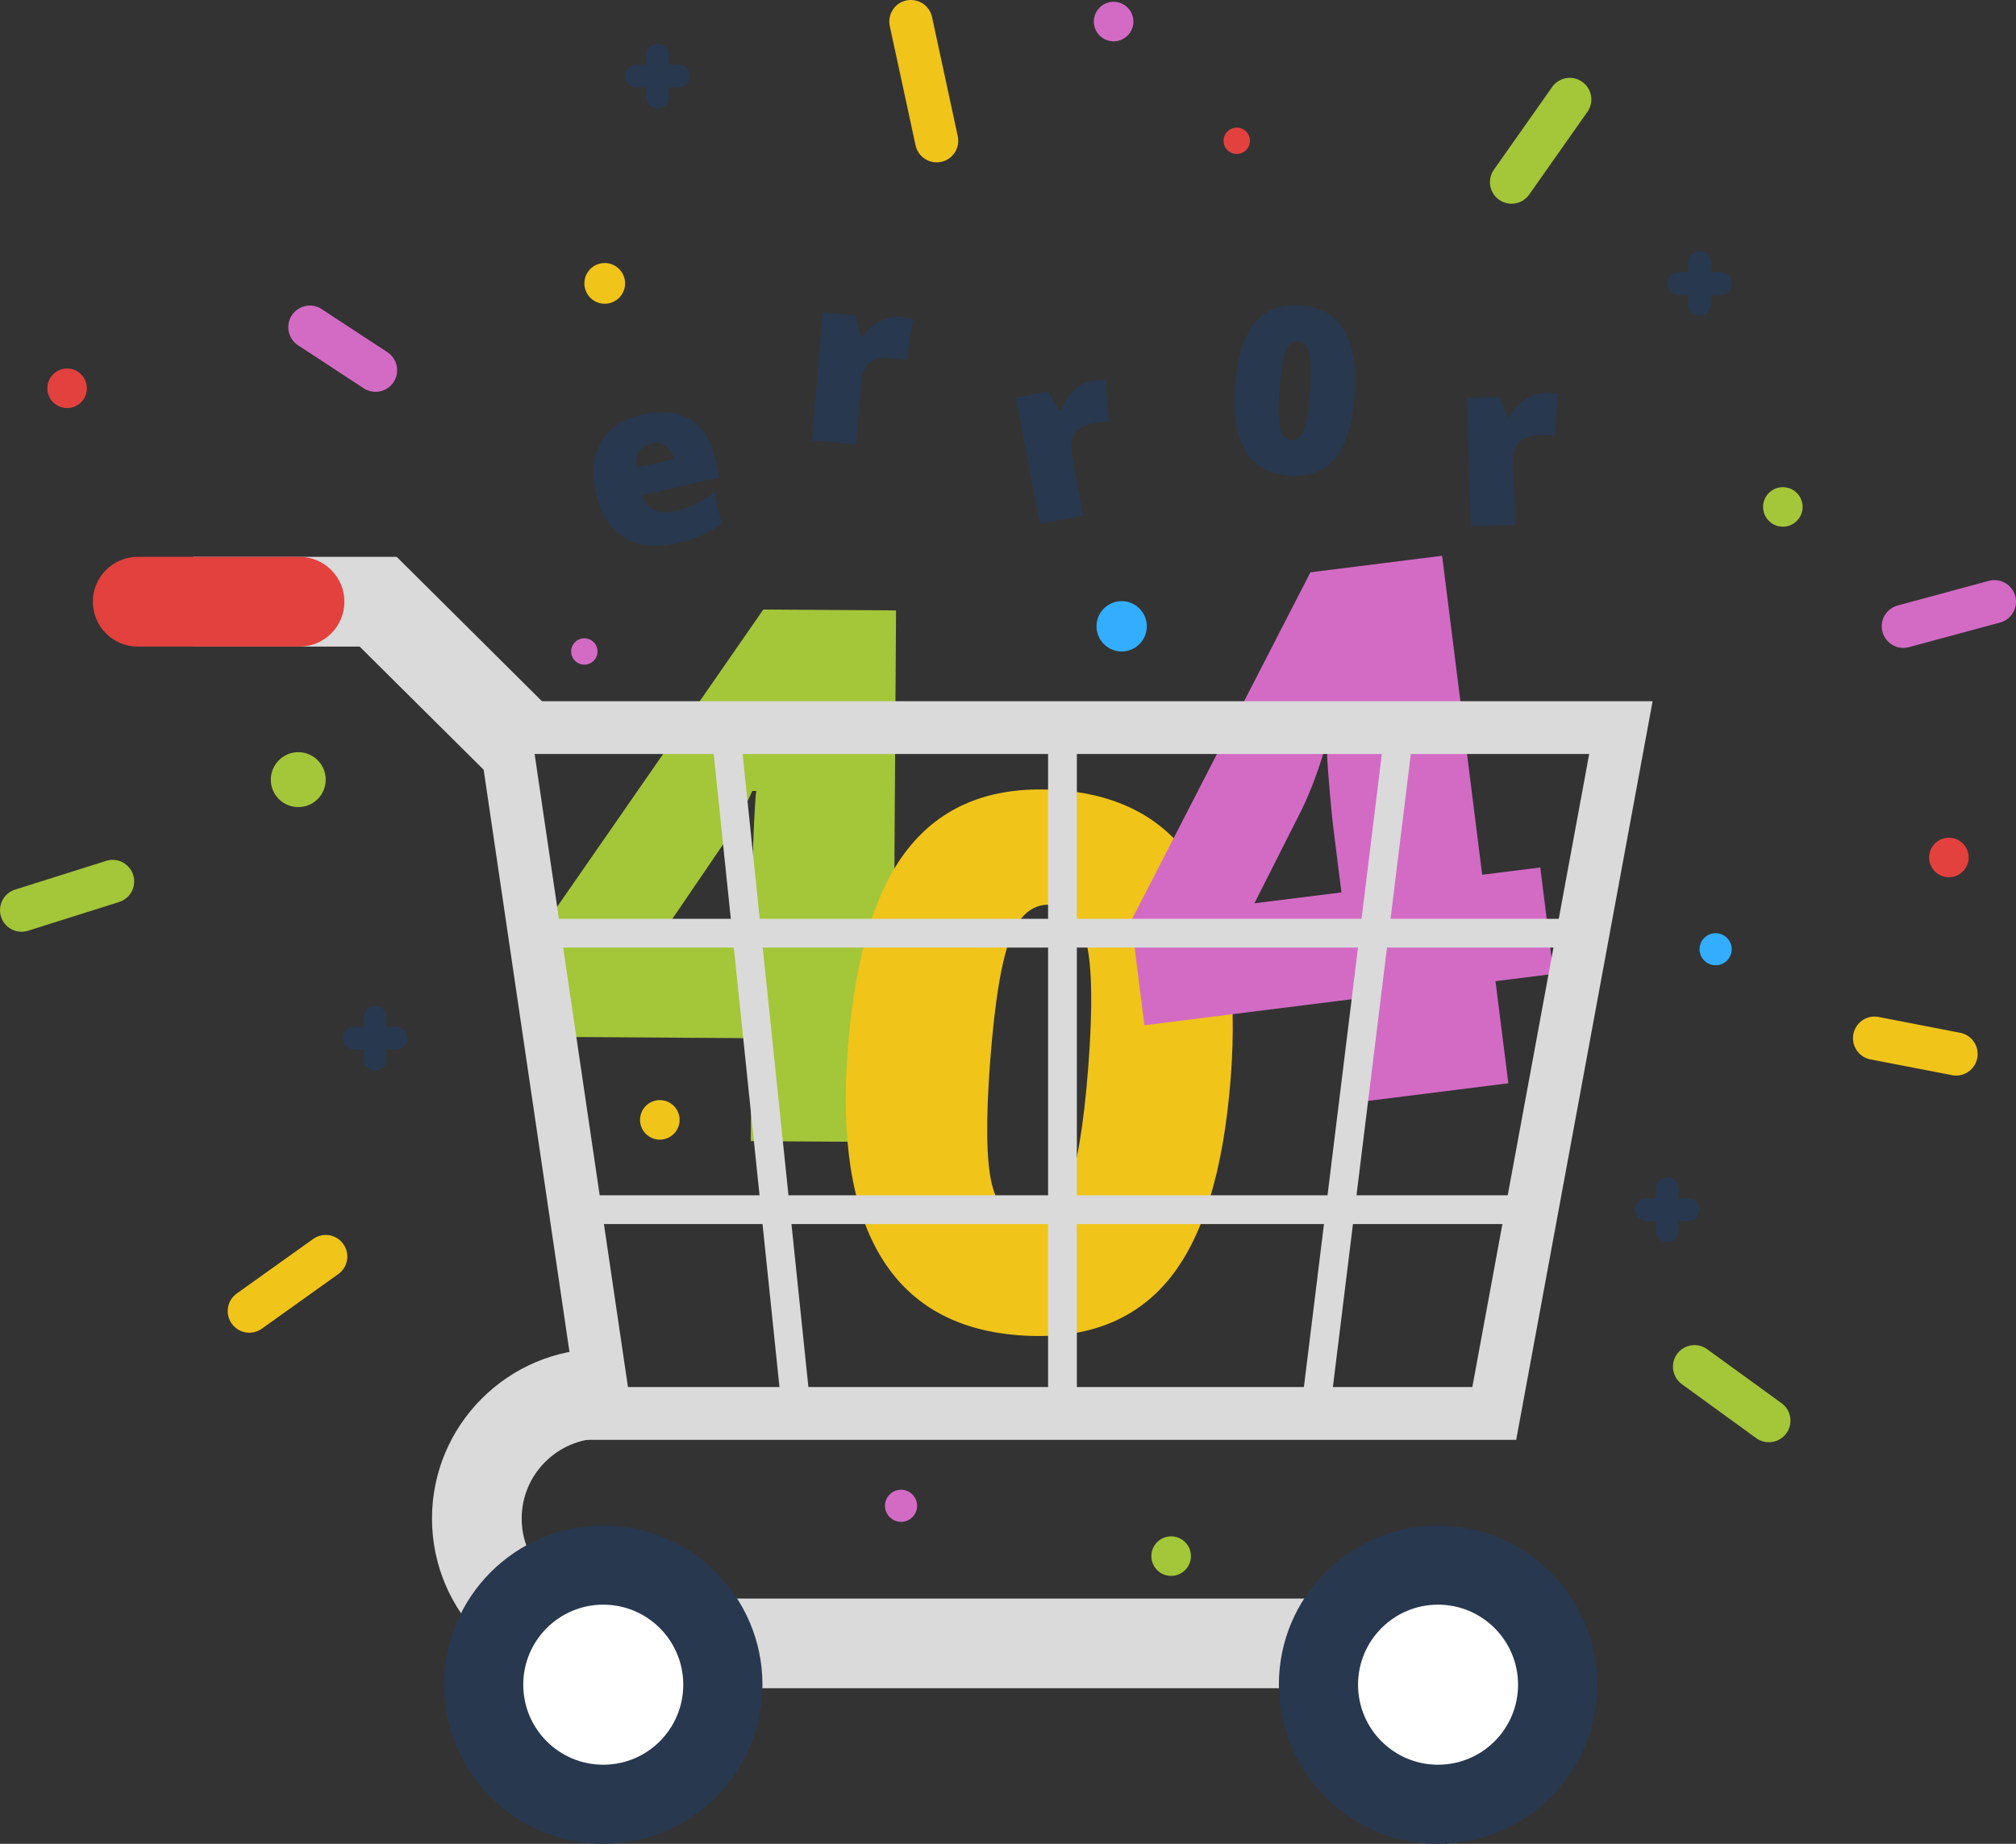 <svg xmlns="http://www.w3.org/2000/svg" width="280.33" height="256.42"><rect width="100%" height="100%" fill="#333333" stroke="none"/><style>.st2{fill:#d36bc5}.st1{fill:#f0c419}.st4{fill:#e2413e}.st3{fill:#dadada}.st6{fill:#fff}.st5{fill:#28384f}.st7{fill:#33aeff}.st0{fill:#a4c639}</style><path class="st0" d="M104.59 129.47l.06-8.6c.01-1.62.08-3.8.21-6.55.14-2.75.24-4.19.31-4.32h-.56c-1.16 2.58-2.47 5-3.94 7.25l-8.27 12.14zm27.77 15.09l-8.14-.05-.1 14.31-19.72-.12.09-14.32-29.48-.19.09-14.66 31.04-44.76 18.46.12-.29 44.7 8.14.06z"/><path class="st1" d="M137.7 147.39c-.64 8.34-.56 14.11.23 17.32.8 3.2 2.43 4.9 4.89 5.09 2.48.2 4.36-1.28 5.64-4.43 1.28-3.15 2.23-8.79 2.86-16.92.63-8.17.55-13.94-.24-17.29-.79-3.36-2.41-5.14-4.86-5.33-2.45-.19-4.33 1.26-5.61 4.34-1.29 3.08-2.26 8.82-2.91 17.22m33.43 2.59c-1.01 13.04-3.93 22.43-8.77 28.16s-11.76 8.24-20.77 7.55c-8.81-.69-15.2-4.37-19.18-11.05-3.99-6.68-5.49-16.28-4.52-28.78 1.01-13.11 3.94-22.56 8.78-28.33 4.85-5.78 11.77-8.33 20.78-7.63 8.78.68 15.16 4.38 19.15 11.1 4 6.71 5.51 16.37 4.53 28.98"/><path class="st2" d="M186.53 124.11l-1.07-8.54c-.2-1.6-.42-3.77-.64-6.51-.23-2.75-.31-4.19-.27-4.33l-.55.07c-.81 2.72-1.8 5.29-2.95 7.71l-6.62 13.11zm29.5 11.33l-8.08 1.01 1.79 14.2-19.57 2.46-1.79-14.2-29.25 3.67-1.83-14.55 24.92-48.44 18.31-2.3 5.57 44.36 8.08-1.01z"/><path class="st3" d="M87.32 192.9h117.41l16.25-88.04H74.34zm123.51 7.34H80.99L65.85 97.52H229.8z"/><path class="st3" d="M75.24 127.78h145.01v4H75.24zm6.01 38.45h132.98v4H81.25z"/><path class="st3" d="M145.74 101.19h4v95.38h-4zm-36.95 95.59l-9.91-95.38 3.98-.41 9.91 95.37zm76.07.03l-3.97-.49 11.74-95.37 3.97.49zM67.54 107.33L50.01 89.92H26.85V77.44h28.31l21.17 21.04z"/><path class="st3" d="M202.41 234.78H83.67c-13.01 0-23.6-10.59-23.6-23.6 0-13.01 10.59-23.6 23.6-23.6h.48v12.47h-.48c-6.14 0-11.13 5-11.13 11.13 0 6.14 4.99 11.13 11.13 11.13h118.74z"/><path class="st4" d="M41.65 89.92h-22.5c-3.44 0-6.24-2.8-6.24-6.24 0-3.44 2.8-6.24 6.24-6.24h22.5c3.44 0 6.24 2.8 6.24 6.24 0 3.44-2.8 6.24-6.24 6.24"/><path class="st5" d="M222.1 234.29c0 12.23-9.91 22.13-22.14 22.13-12.22 0-22.13-9.9-22.13-22.13 0-12.22 9.91-22.13 22.13-22.13 12.23 0 22.14 9.91 22.14 22.13"/><path class="st6" d="M211.09 234.29c0 6.15-4.98 11.13-11.13 11.13-6.14 0-11.12-4.98-11.12-11.13 0-6.14 4.98-11.13 11.12-11.13 6.15 0 11.13 4.99 11.13 11.13"/><path class="st5" d="M106.02 234.29c0 12.23-9.91 22.13-22.13 22.13-12.23 0-22.14-9.9-22.14-22.13 0-12.22 9.91-22.13 22.14-22.13 12.22 0 22.13 9.91 22.13 22.13"/><path class="st6" d="M95.01 234.29c0 6.15-4.98 11.13-11.12 11.13-6.15 0-11.13-4.98-11.13-11.13 0-6.14 4.98-11.13 11.13-11.13 6.14 0 11.12 4.99 11.12 11.13"/><path class="st1" d="M86.92 39.41c0 1.57-1.27 2.83-2.83 2.83a2.83 2.83 0 110-5.66c1.56 0 2.83 1.27 2.83 2.83"/><path class="st7" d="M159.47 87.1c0 1.93-1.57 3.5-3.5 3.5s-3.5-1.57-3.5-3.5 1.57-3.5 3.5-3.5 3.5 1.57 3.5 3.5"/><path class="st0" d="M250.66 70.5c0 1.51-1.23 2.75-2.75 2.75s-2.75-1.24-2.75-2.75c0-1.52 1.23-2.75 2.75-2.75s2.75 1.23 2.75 2.75"/><path class="st1" d="M94.5 155.74c0 1.52-1.23 2.75-2.75 2.75S89 157.26 89 155.74c0-1.51 1.23-2.75 2.75-2.75s2.75 1.24 2.75 2.75"/><path class="st2" d="M157.6 3c0 1.51-1.23 2.75-2.75 2.75S152.1 4.51 152.1 3c0-1.52 1.23-2.75 2.75-2.75S157.6 1.48 157.6 3"/><path class="st4" d="M273.75 119.25c0 1.51-1.24 2.75-2.75 2.75-1.52 0-2.75-1.24-2.75-2.75 0-1.52 1.23-2.75 2.75-2.75 1.51 0 2.75 1.23 2.75 2.75"/><path class="st0" d="M165.6 216.41c0 1.52-1.23 2.75-2.75 2.75s-2.75-1.23-2.75-2.75 1.23-2.75 2.75-2.75 2.75 1.23 2.75 2.75"/><path class="st4" d="M12.08 54c0 1.51-1.23 2.75-2.75 2.75S6.58 55.51 6.58 54c0-1.52 1.23-2.75 2.75-2.75s2.75 1.23 2.75 2.75"/><path class="st0" d="M45.29 108.43c0 2.11-1.7 3.81-3.81 3.81-2.11 0-3.82-1.7-3.82-3.81a3.82 3.82 0 013.82-3.82c2.11 0 3.81 1.71 3.81 3.82"/><path class="st4" d="M173.81 19.58c0 1.01-.82 1.83-1.84 1.83a1.83 1.83 0 010-3.66c1.02 0 1.84.82 1.84 1.83"/><path class="st2" d="M83.09 90.6c0 1.01-.82 1.83-1.83 1.83-1.02 0-1.84-.82-1.84-1.83 0-1.01.82-1.83 1.84-1.83 1.01 0 1.83.82 1.83 1.83"/><path class="st7" d="M240.8 132.01c0 1.24-1 2.23-2.24 2.23-1.23 0-2.23-.99-2.23-2.23 0-1.23 1-2.23 2.23-2.23 1.24 0 2.24 1 2.24 2.23"/><path class="st2" d="M127.53 209.41c0 1.23-1 2.23-2.23 2.23-1.24 0-2.24-1-2.24-2.23s1-2.23 2.24-2.23c1.23 0 2.23 1 2.23 2.23"/><path class="st5" d="M94.34 9H93V7.65c0-.87-.71-1.57-1.58-1.57-.87 0-1.58.7-1.58 1.57V9H88.5c-.87 0-1.58.71-1.58 1.58 0 .87.71 1.57 1.58 1.57h1.34v1.35c0 .87.71 1.58 1.58 1.58.87 0 1.58-.71 1.58-1.58v-1.35h1.34c.88 0 1.58-.7 1.58-1.57 0-.87-.7-1.58-1.58-1.58m140.41 157.65h-1.34v-1.34c0-.88-.71-1.58-1.58-1.58-.87 0-1.58.7-1.58 1.58v1.34h-1.34c-.88 0-1.58.71-1.58 1.58 0 .87.7 1.58 1.58 1.58h1.34v1.34c0 .87.71 1.58 1.58 1.58.87 0 1.58-.71 1.58-1.58v-1.34h1.34c.87 0 1.58-.71 1.58-1.58 0-.87-.71-1.58-1.58-1.58m4.5-128.82h-1.34v-1.34c0-.87-.71-1.58-1.58-1.58-.87 0-1.58.71-1.58 1.58v1.34h-1.34c-.88 0-1.58.71-1.58 1.58 0 .87.7 1.58 1.58 1.58h1.34v1.34c0 .88.71 1.58 1.58 1.58.87 0 1.58-.7 1.58-1.58v-1.34h1.34c.87 0 1.58-.71 1.58-1.58 0-.87-.71-1.58-1.58-1.58M55.08 142.8h-1.35v-1.34a1.575 1.575 0 10-3.15 0v1.34h-1.35c-.87 0-1.57.71-1.57 1.58 0 .87.7 1.58 1.57 1.58h1.35v1.34c0 .88.7 1.58 1.58 1.58.87 0 1.57-.7 1.57-1.58v-1.34h1.35c.87 0 1.58-.71 1.58-1.58 0-.87-.71-1.58-1.58-1.58"/><path class="st2" d="M52.22 54.49c-.56 0-1.13-.16-1.64-.49l-9.14-5.99a3.01 3.01 0 01-.86-4.16 3 3 0 014.15-.86l9.14 5.99a3.01 3.01 0 01.86 4.16c-.57.87-1.53 1.35-2.51 1.35"/><path class="st0" d="M210.18 28.33c-.6 0-1.2-.18-1.73-.55-1.35-.95-1.67-2.82-.72-4.18l8.1-11.5a2.996 2.996 0 014.18-.72c1.35.95 1.68 2.82.72 4.18l-8.09 11.5c-.59.83-1.52 1.27-2.46 1.27"/><path class="st2" d="M264.66 90.1c-1.32 0-2.53-.88-2.89-2.22-.44-1.59.51-3.24 2.11-3.67l12.67-3.43c1.6-.43 3.24.52 3.68 2.12a3.01 3.01 0 01-2.12 3.68L265.44 90c-.26.07-.52.1-.78.1"/><path class="st0" d="M245.96 200.57c-.61 0-1.23-.19-1.76-.57l-10.33-7.5a3.016 3.016 0 01-.67-4.2 3.002 3.002 0 014.19-.66l10.34 7.5a3.002 3.002 0 01-1.77 5.43"/><path class="st1" d="M34.66 185.34c-.93 0-1.85-.44-2.44-1.26-.96-1.35-.65-3.22.7-4.19l10.63-7.59c1.35-.96 3.22-.65 4.18.7.97 1.35.66 3.22-.69 4.19l-10.63 7.59c-.53.37-1.14.56-1.75.56m95.58-162.76c-1.38 0-2.62-.96-2.93-2.37l-3.58-16.58c-.35-1.62.68-3.22 2.3-3.57 1.62-.33 3.22.68 3.57 2.3l3.58 16.59c.35 1.62-.68 3.21-2.3 3.56-.22.05-.43.07-.64.07"/><path class="st0" d="M3 129.58c-1.28 0-2.46-.82-2.86-2.1-.49-1.58.37-3.26 1.95-3.76l12.67-4c1.58-.5 3.26.38 3.76 1.96s-.37 3.26-1.95 3.76l-12.67 4c-.3.09-.61.14-.9.14"/><path class="st1" d="M272 149.58c-.19 0-.38-.02-.58-.06l-11.33-2.19a3.003 3.003 0 01-2.37-3.52 2.995 2.995 0 013.51-2.38l11.34 2.2a3.003 3.003 0 01-.57 5.95"/><path class="st5" d="M90.54 61.68c-.71.17-1.25.53-1.62 1.08-.38.56-.49 1.32-.36 2.29l5.17-1.19c-.22-.84-.61-1.45-1.18-1.85-.58-.4-1.25-.51-2.01-.33m3.57 13.85c-2.9.67-5.32.42-7.28-.75s-3.27-3.18-3.93-6.02c-.68-2.94-.46-5.37.66-7.28 1.12-1.92 3.06-3.2 5.82-3.83 2.62-.61 4.8-.4 6.55.64 1.74 1.04 2.91 2.84 3.5 5.41l.62 2.67-10.73 2.49c.26.96.79 1.64 1.59 2.04.8.4 1.78.46 2.94.2 1.05-.25 2-.57 2.84-.98.84-.4 1.72-.96 2.64-1.68l1 4.31a11 11 0 01-2.69 1.68c-.96.41-2.13.78-3.53 1.1m31.05-31.47c.53.05 1.04.13 1.51.25l.34.1-1.03 5.75c-.49-.17-1.19-.29-2.08-.37-1.34-.11-2.34.12-3 .68-.65.56-1.03 1.42-1.13 2.57l-.73 8.75-6.14-.51 1.48-17.8 4.58.38.72 2.92.3.03c.59-.9 1.37-1.6 2.33-2.11.97-.5 1.91-.72 2.85-.64m26.66 8.93c.53-.09 1.04-.15 1.53-.15l.35-.01.53 5.82c-.51-.03-1.21.04-2.09.21-1.32.24-2.23.73-2.71 1.44-.49.72-.63 1.65-.41 2.78l1.62 8.63-6.06 1.14-3.3-17.56 4.51-.84 1.47 2.63.3-.06c.33-1.03.89-1.91 1.69-2.65.8-.75 1.65-1.2 2.57-1.38m62.91 1.67c.54-.01 1.05.01 1.54.08l.34.05-.36 5.83c-.51-.1-1.21-.15-2.1-.12-1.35.05-2.32.38-2.91 1.02-.58.63-.86 1.53-.82 2.68l.28 8.78-6.17.2-.57-17.86 4.59-.14L209.6 58l.3-.01a6.22 6.22 0 012.08-2.36c.9-.62 1.82-.94 2.75-.97m-36.81-.45c-.19 2.6-.15 4.4.1 5.4.25.99.76 1.52 1.53 1.58.78.05 1.36-.41 1.75-1.39.4-.99.68-2.75.87-5.29.18-2.54.15-4.34-.1-5.39-.26-1.04-.76-1.59-1.53-1.65-.77-.05-1.35.4-1.74 1.36-.4.97-.69 2.76-.88 5.38m10.43.75c-.3 4.07-1.19 7-2.69 8.79-1.5 1.8-3.66 2.59-6.47 2.39-2.74-.2-4.74-1.33-6-3.41-1.25-2.08-1.73-5.07-1.45-8.97.29-4.09 1.19-7.04 2.69-8.85 1.5-1.81 3.66-2.61 6.47-2.41 2.74.2 4.73 1.34 5.99 3.43 1.25 2.09 1.74 5.1 1.46 9.03"/></svg>